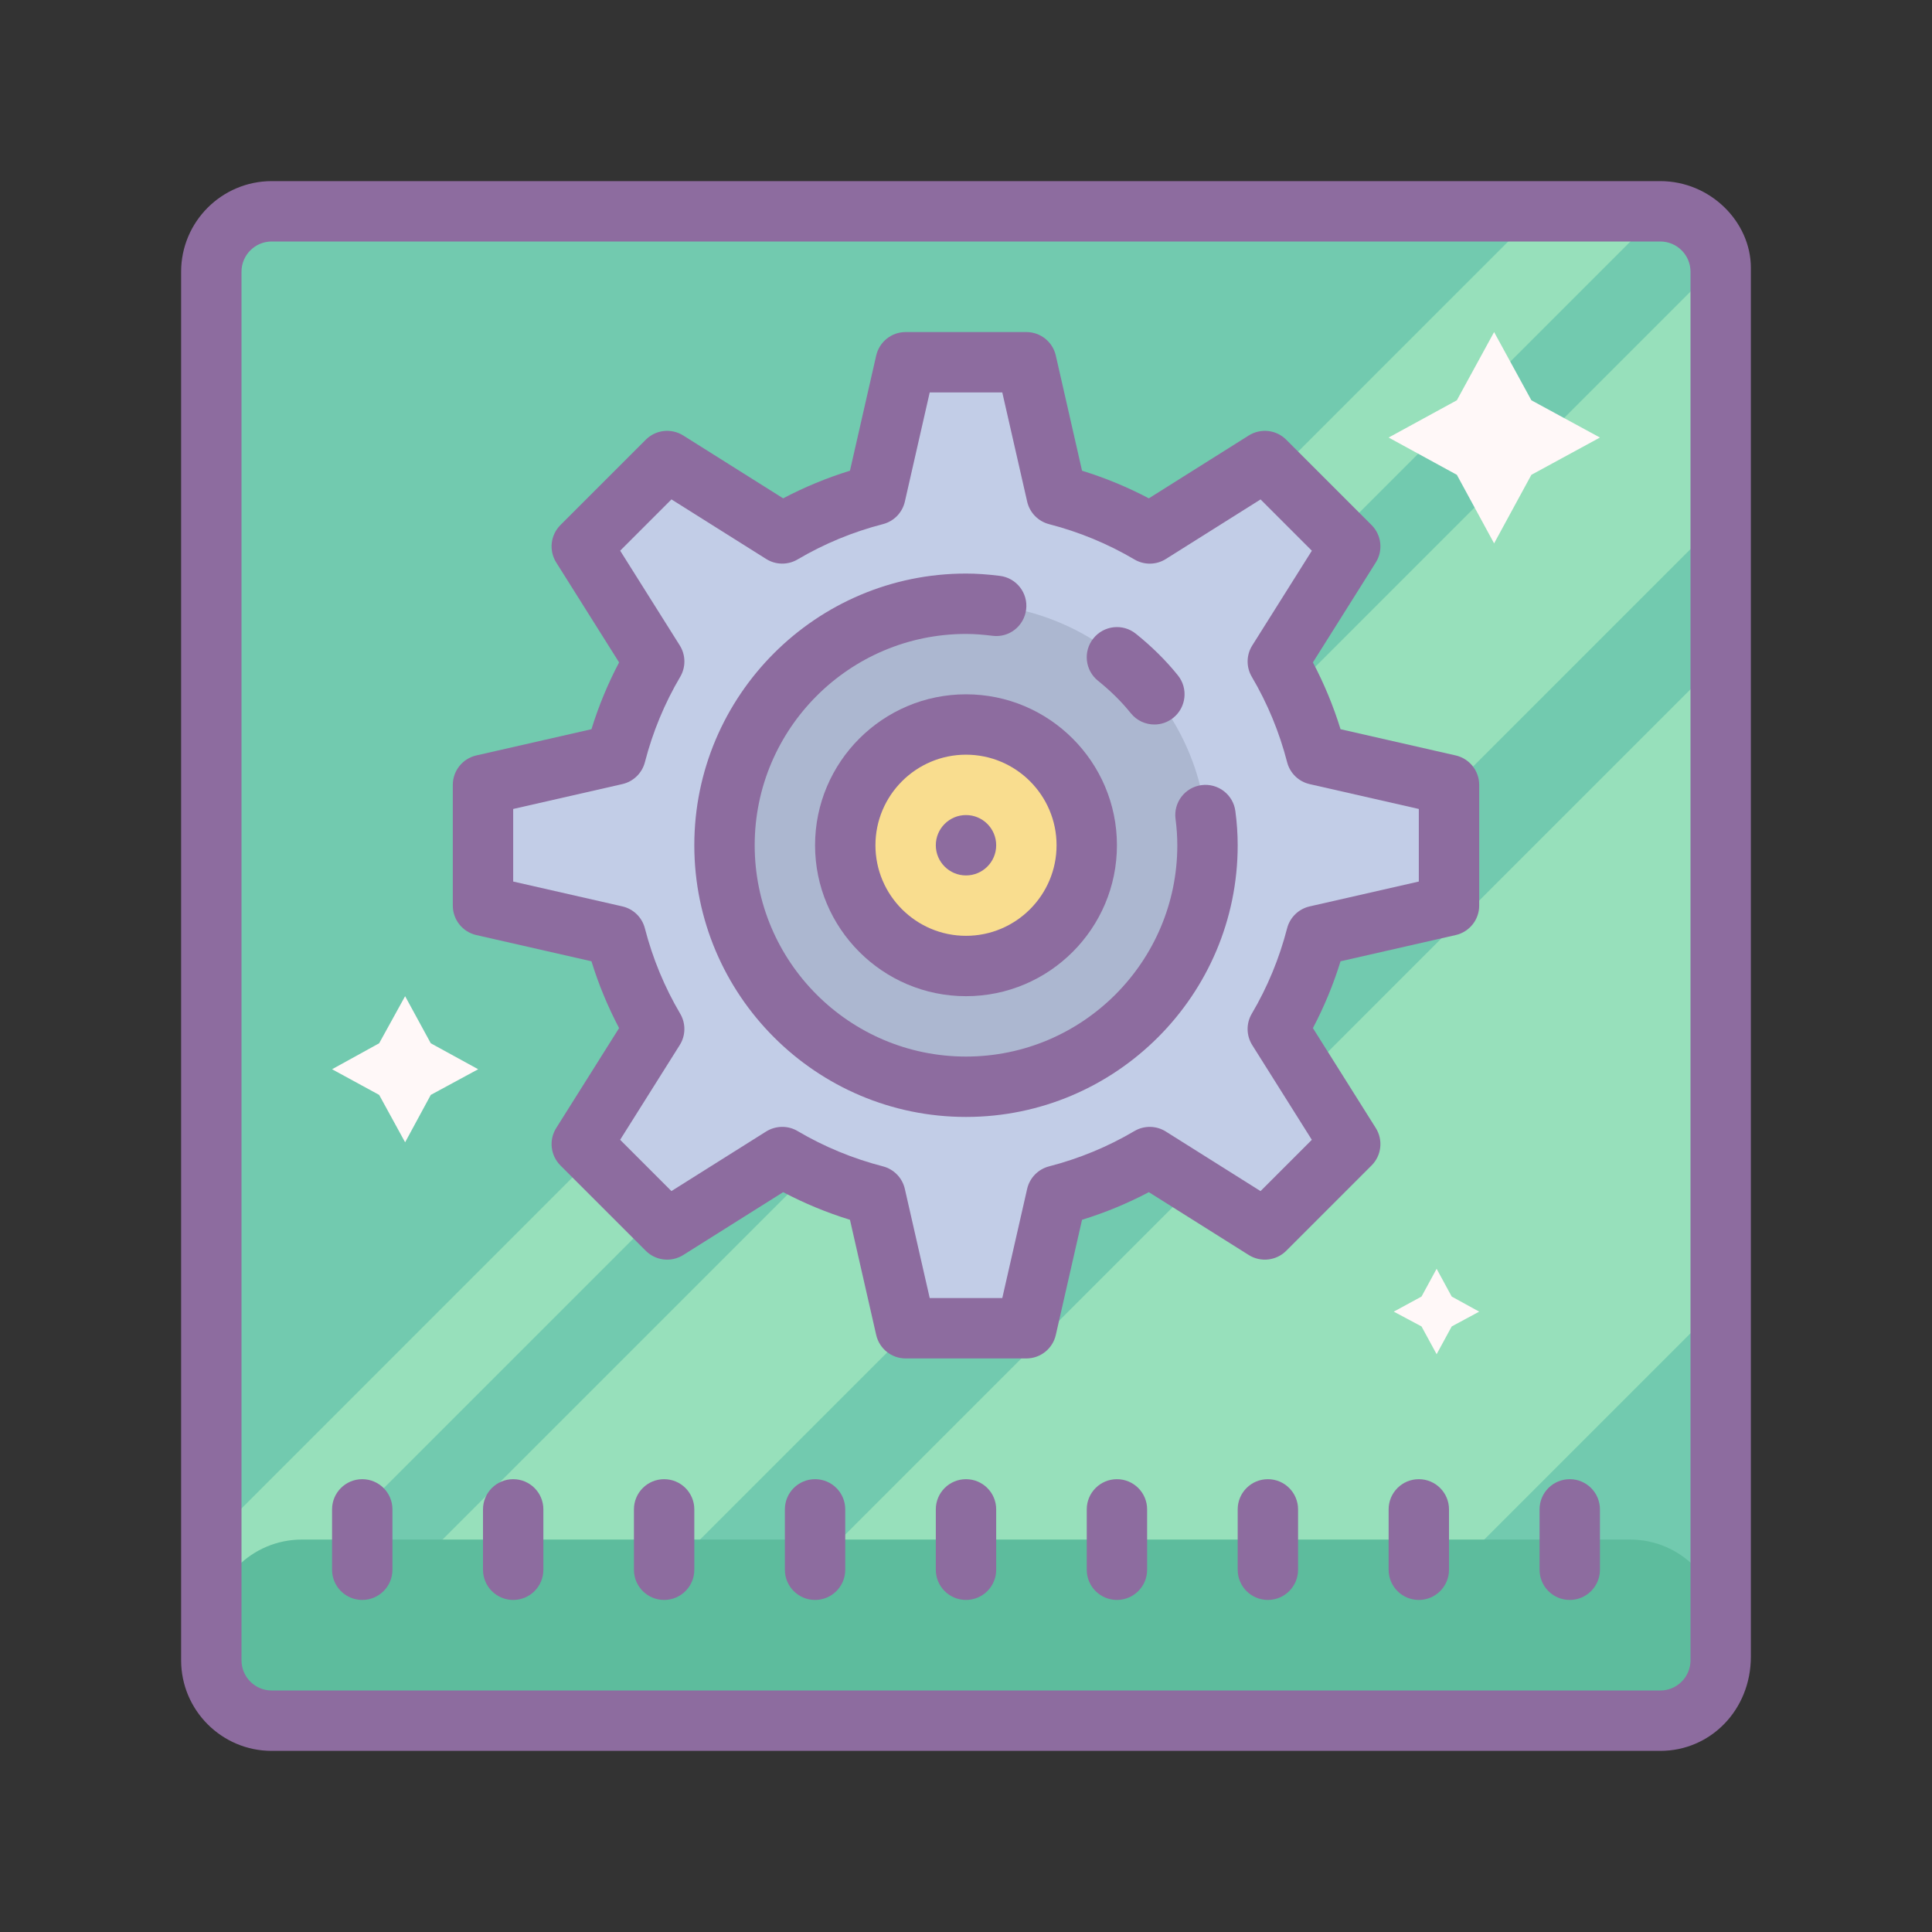<?xml version="1.0" encoding="iso-8859-1"?>
<!-- Generator: Adobe Illustrator 22.1.0, SVG Export Plug-In . SVG Version: 6.00 Build 0)  -->
<svg xmlns="http://www.w3.org/2000/svg" xmlns:xlink="http://www.w3.org/1999/xlink" version="1.1" id="Layer_1" x="0px" y="0px" viewBox="0 0 64 64" style="enable-background:new 0 0 64 64;" xml:space="preserve" width="512px" height="512px">
<rect x="0" y="0" width="64" height="64" fill="#333333" stroke="none"/>
<path style="fill:#72CAAF;" d="M55,57H9c-1.105,0-2-0.895-2-2V9c0-1.105,0.895-2,2-2h46c1.105,0,2,0.895,2,2v46  C57,56.105,56.105,57,55,57z"/>
<polygon style="fill:#97E0BB;" points="21.836,57 43.167,57 57,43.167 57,21.833 "/>
<polygon style="fill:#97E0BB;" points="7,51 7,55.01 55.01,7 51,7 50.96,7 7,50.97 "/>
<polygon style="fill:#97E0BB;" points="17.19,57 57,17.19 57,8.66 8.66,57 "/>
<path style="fill:#5DBC9D;" d="M10,51h44c1.657,0,3,1.343,3,3l0,0v1c0,1.105-0.895,2-2,2H9c-1.105,0-2-0.895-2-2v-1l0,0  C7,52.343,8.343,51,10,51z"/>
<polygon style="fill:#FFF8F8;" points="49.494,11 50.729,13.26 53,14.494 50.729,15.729 49.494,18 48.26,15.729 46,14.494   48.26,13.26 "/>
<polygon style="fill:#FFF8F8;" points="47.59,42.03 48.09,42.95 49,43.45 48.09,43.94 47.59,44.86 47.09,43.94 46.17,43.45   47.09,42.95 "/>
<polygon style="fill:#FFF8F8;" points="13.42,33 14.27,34.56 15.84,35.42 14.27,36.27 13.42,37.84 12.56,36.27 11,35.42   12.56,34.56 "/>
<path style="fill:#C2CDE7;" d="M48.26,28.902v-1.803c0.01-0.348-0.224-0.656-0.562-0.739l-3.762-0.939  c-0.261-0.067-0.465-0.271-0.532-0.532c-0.262-0.98-0.649-1.921-1.153-2.801c-0.132-0.229-0.132-0.51,0-0.739l1.996-3.333  c0.174-0.29,0.128-0.662-0.111-0.902l-1.271-1.271c-0.24-0.239-0.611-0.285-0.902-0.111l-3.311,2.018  c-0.229,0.132-0.51,0.132-0.739,0c-0.877-0.506-1.816-0.896-2.794-1.16c-0.261-0.067-0.465-0.271-0.532-0.532l-0.939-3.762  c-0.083-0.338-0.391-0.572-0.739-0.562h-1.811c-0.348-0.01-0.656,0.224-0.739,0.562l-0.939,3.762  c-0.067,0.261-0.271,0.465-0.532,0.532c-0.98,0.264-1.922,0.654-2.801,1.16c-0.229,0.132-0.51,0.132-0.739,0l-3.333-1.996  c-0.29-0.174-0.662-0.128-0.902,0.111l-1.249,1.279c-0.239,0.24-0.285,0.611-0.111,0.902l1.996,3.304  c0.132,0.229,0.132,0.51,0,0.739c-0.506,0.877-0.896,1.816-1.16,2.794c-0.067,0.261-0.271,0.465-0.532,0.532l-3.755,0.968  c-0.338,0.083-0.572,0.391-0.562,0.739v1.803c-0.01,0.348,0.224,0.656,0.562,0.739l3.762,0.939c0.261,0.067,0.465,0.271,0.532,0.532  c0.264,0.972,0.651,1.906,1.153,2.779c0.132,0.229,0.132,0.51,0,0.739l-1.996,3.333c-0.174,0.29-0.128,0.662,0.111,0.902  l1.271,1.271c0.24,0.239,0.611,0.285,0.902,0.111l3.311-2.018c0.229-0.132,0.51-0.132,0.739,0c0.877,0.506,1.816,0.896,2.794,1.16  c0.261,0.067,0.465,0.271,0.532,0.532l0.939,3.762c0.083,0.338,0.391,0.572,0.739,0.562h1.803c0.348,0.01,0.656-0.224,0.739-0.562  l0.939-3.762c0.067-0.261,0.271-0.465,0.532-0.532c0.983-0.263,1.927-0.654,2.809-1.16c0.229-0.132,0.51-0.132,0.739,0l3.333,1.996  c0.29,0.174,0.662,0.128,0.902-0.111l1.271-1.271c0.239-0.24,0.285-0.611,0.111-0.902l-2.018-3.311c-0.132-0.229-0.132-0.51,0-0.739  c0.506-0.877,0.896-1.816,1.16-2.794c0.067-0.261,0.271-0.465,0.532-0.532l3.762-0.939C48.044,29.561,48.275,29.25,48.26,28.902z"/>
<circle style="fill:#ACB7D0;" cx="32" cy="28" r="8"/>
<circle style="fill:#F9DD8F;" cx="32" cy="28" r="4"/>
<path style="fill:#8D6C9F;" d="M27,49c-0.552,0-1,0.447-1,1v2c0,0.553,0.448,1,1,1s1-0.447,1-1v-2C28,49.447,27.552,49,27,49z"/>
<path style="fill:#8D6C9F;" d="M32,49c-0.552,0-1,0.447-1,1v2c0,0.553,0.448,1,1,1c0.552,0,1-0.447,1-1v-2  C33,49.447,32.552,49,32,49z"/>
<path style="fill:#8D6C9F;" d="M37,49c-0.552,0-1,0.447-1,1v2c0,0.553,0.448,1,1,1s1-0.447,1-1v-2C38,49.447,37.552,49,37,49z"/>
<path style="fill:#8D6C9F;" d="M42,49c-0.552,0-1,0.447-1,1v2c0,0.553,0.448,1,1,1s1-0.447,1-1v-2C43,49.447,42.552,49,42,49z"/>
<path style="fill:#8D6C9F;" d="M47,49c-0.552,0-1,0.447-1,1v2c0,0.553,0.448,1,1,1s1-0.447,1-1v-2C48,49.447,47.552,49,47,49z"/>
<path style="fill:#8D6C9F;" d="M52,49c-0.552,0-1,0.447-1,1v2c0,0.553,0.448,1,1,1s1-0.447,1-1v-2C53,49.447,52.552,49,52,49z"/>
<path style="fill:#8D6C9F;" d="M22,49c-0.552,0-1,0.447-1,1v2c0,0.553,0.448,1,1,1s1-0.447,1-1v-2C23,49.447,22.552,49,22,49z"/>
<path style="fill:#8D6C9F;" d="M17,49c-0.552,0-1,0.447-1,1v2c0,0.553,0.448,1,1,1s1-0.447,1-1v-2C18,49.447,17.552,49,17,49z"/>
<path style="fill:#8D6C9F;" d="M12,49c-0.552,0-1,0.447-1,1v2c0,0.553,0.448,1,1,1s1-0.447,1-1v-2C13,49.447,12.552,49,12,49z"/>
<path style="fill:#8D6C9F;" d="M34,45h-4c-0.467,0-0.871-0.323-0.975-0.778l-0.869-3.815c-0.766-0.236-1.506-0.543-2.213-0.915  l-3.311,2.083c-0.395,0.246-0.908,0.19-1.239-0.14l-2.828-2.828c-0.33-0.33-0.388-0.845-0.14-1.239l2.083-3.311  c-0.372-0.707-0.679-1.447-0.915-2.213l-3.815-0.869C15.323,30.871,15,30.467,15,30v-4c0-0.467,0.323-0.871,0.778-0.975l3.815-0.869  c0.236-0.766,0.543-1.506,0.915-2.213l-2.083-3.311c-0.248-0.395-0.19-0.909,0.14-1.239l2.828-2.828  c0.331-0.331,0.845-0.386,1.239-0.14l3.311,2.083c0.707-0.372,1.447-0.679,2.213-0.915l0.869-3.815C29.129,11.323,29.533,11,30,11h4  c0.467,0,0.871,0.323,0.975,0.778l0.869,3.815c0.766,0.236,1.506,0.543,2.213,0.915l3.311-2.083c0.395-0.246,0.908-0.191,1.239,0.14  l2.828,2.828c0.33,0.33,0.388,0.845,0.14,1.239l-2.083,3.311c0.372,0.707,0.679,1.447,0.915,2.213l3.815,0.869  C48.677,25.129,49,25.533,49,26v4c0,0.467-0.323,0.871-0.778,0.975l-3.815,0.869c-0.236,0.766-0.543,1.506-0.915,2.213l2.083,3.311  c0.248,0.395,0.19,0.909-0.14,1.239l-2.828,2.828c-0.331,0.33-0.845,0.386-1.239,0.14l-3.311-2.083  c-0.707,0.372-1.447,0.679-2.213,0.915l-0.869,3.815C34.871,44.677,34.467,45,34,45z M30.798,43h2.404l0.823-3.615  c0.083-0.365,0.362-0.653,0.725-0.747c0.996-0.257,1.948-0.65,2.829-1.17c0.32-0.19,0.724-0.184,1.04,0.015l3.138,1.974l1.699-1.699  l-1.974-3.138c-0.199-0.316-0.205-0.718-0.015-1.04c0.52-0.881,0.913-1.833,1.17-2.829c0.094-0.362,0.382-0.642,0.747-0.725  L47,29.202v-2.404l-3.615-0.823c-0.365-0.083-0.653-0.362-0.747-0.725c-0.257-0.996-0.65-1.948-1.17-2.829  c-0.19-0.322-0.185-0.724,0.015-1.04l1.974-3.138l-1.699-1.699l-3.138,1.974c-0.315,0.199-0.719,0.205-1.04,0.015  c-0.881-0.52-1.833-0.913-2.829-1.17c-0.362-0.094-0.642-0.382-0.725-0.747L33.202,13h-2.404l-0.823,3.615  c-0.083,0.365-0.362,0.653-0.725,0.747c-0.996,0.257-1.948,0.65-2.829,1.17c-0.32,0.189-0.724,0.185-1.04-0.015l-3.138-1.974  l-1.699,1.699l1.974,3.138c0.199,0.316,0.205,0.718,0.015,1.04c-0.52,0.881-0.913,1.833-1.17,2.829  c-0.094,0.362-0.382,0.642-0.747,0.725L17,26.798v2.404l3.615,0.823c0.365,0.083,0.653,0.362,0.747,0.725  c0.257,0.996,0.65,1.948,1.17,2.829c0.19,0.322,0.185,0.724-0.015,1.04l-1.974,3.138l1.699,1.699l3.138-1.974  c0.317-0.197,0.72-0.205,1.04-0.015c0.881,0.52,1.833,0.913,2.829,1.17c0.362,0.094,0.642,0.382,0.725,0.747L30.798,43z"/>
<path style="fill:#8D6C9F;" d="M32,33c-2.757,0-5-2.243-5-5s2.243-5,5-5s5,2.243,5,5S34.757,33,32,33z M32,25c-1.654,0-3,1.346-3,3  s1.346,3,3,3s3-1.346,3-3S33.654,25,32,25z"/>
<circle style="fill:#8D6C9F;" cx="32" cy="28" r="1"/>
<path style="fill:#8D6C9F;" d="M38.24,24c-0.293,0-0.583-0.128-0.781-0.374c-0.303-0.378-0.668-0.739-1.084-1.073  c-0.432-0.345-0.501-0.975-0.155-1.406c0.346-0.43,0.974-0.5,1.405-0.155c0.53,0.425,1,0.89,1.395,1.381  c0.346,0.431,0.276,1.06-0.154,1.406C38.681,23.928,38.46,24,38.24,24z"/>
<path style="fill:#8D6C9F;" d="M32,37c-4.963,0-9-4.038-9-9s4.037-9,9-9c0.347,0,0.703,0.024,1.124,0.077  c0.548,0.068,0.937,0.568,0.868,1.116c-0.069,0.548-0.566,0.941-1.116,0.868C32.589,21.026,32.298,21,32,21c-3.859,0-7,3.14-7,7  s3.141,7,7,7s7-3.14,7-7c0-0.295-0.021-0.585-0.059-0.87c-0.072-0.548,0.313-1.05,0.861-1.122c0.546-0.071,1.05,0.314,1.121,0.861  C40.975,27.253,41,27.633,41,28C41,32.962,36.963,37,32,37z"/>
<path style="fill:#8D6C9F;" d="M55,6H9C7.346,6,6,7.346,6,9v46c0,1.654,1.346,3,3,3h46c1.654,0,3-1.346,3-3.125v-46  C58,7.346,56.654,6,55,6z M56,55c0,0.552-0.449,1-1,1H9c-0.551,0-1-0.448-1-1V9c0-0.552,0.449-1,1-1h46c0.551,0,1,0.448,1,1V55z"/>
</svg>
